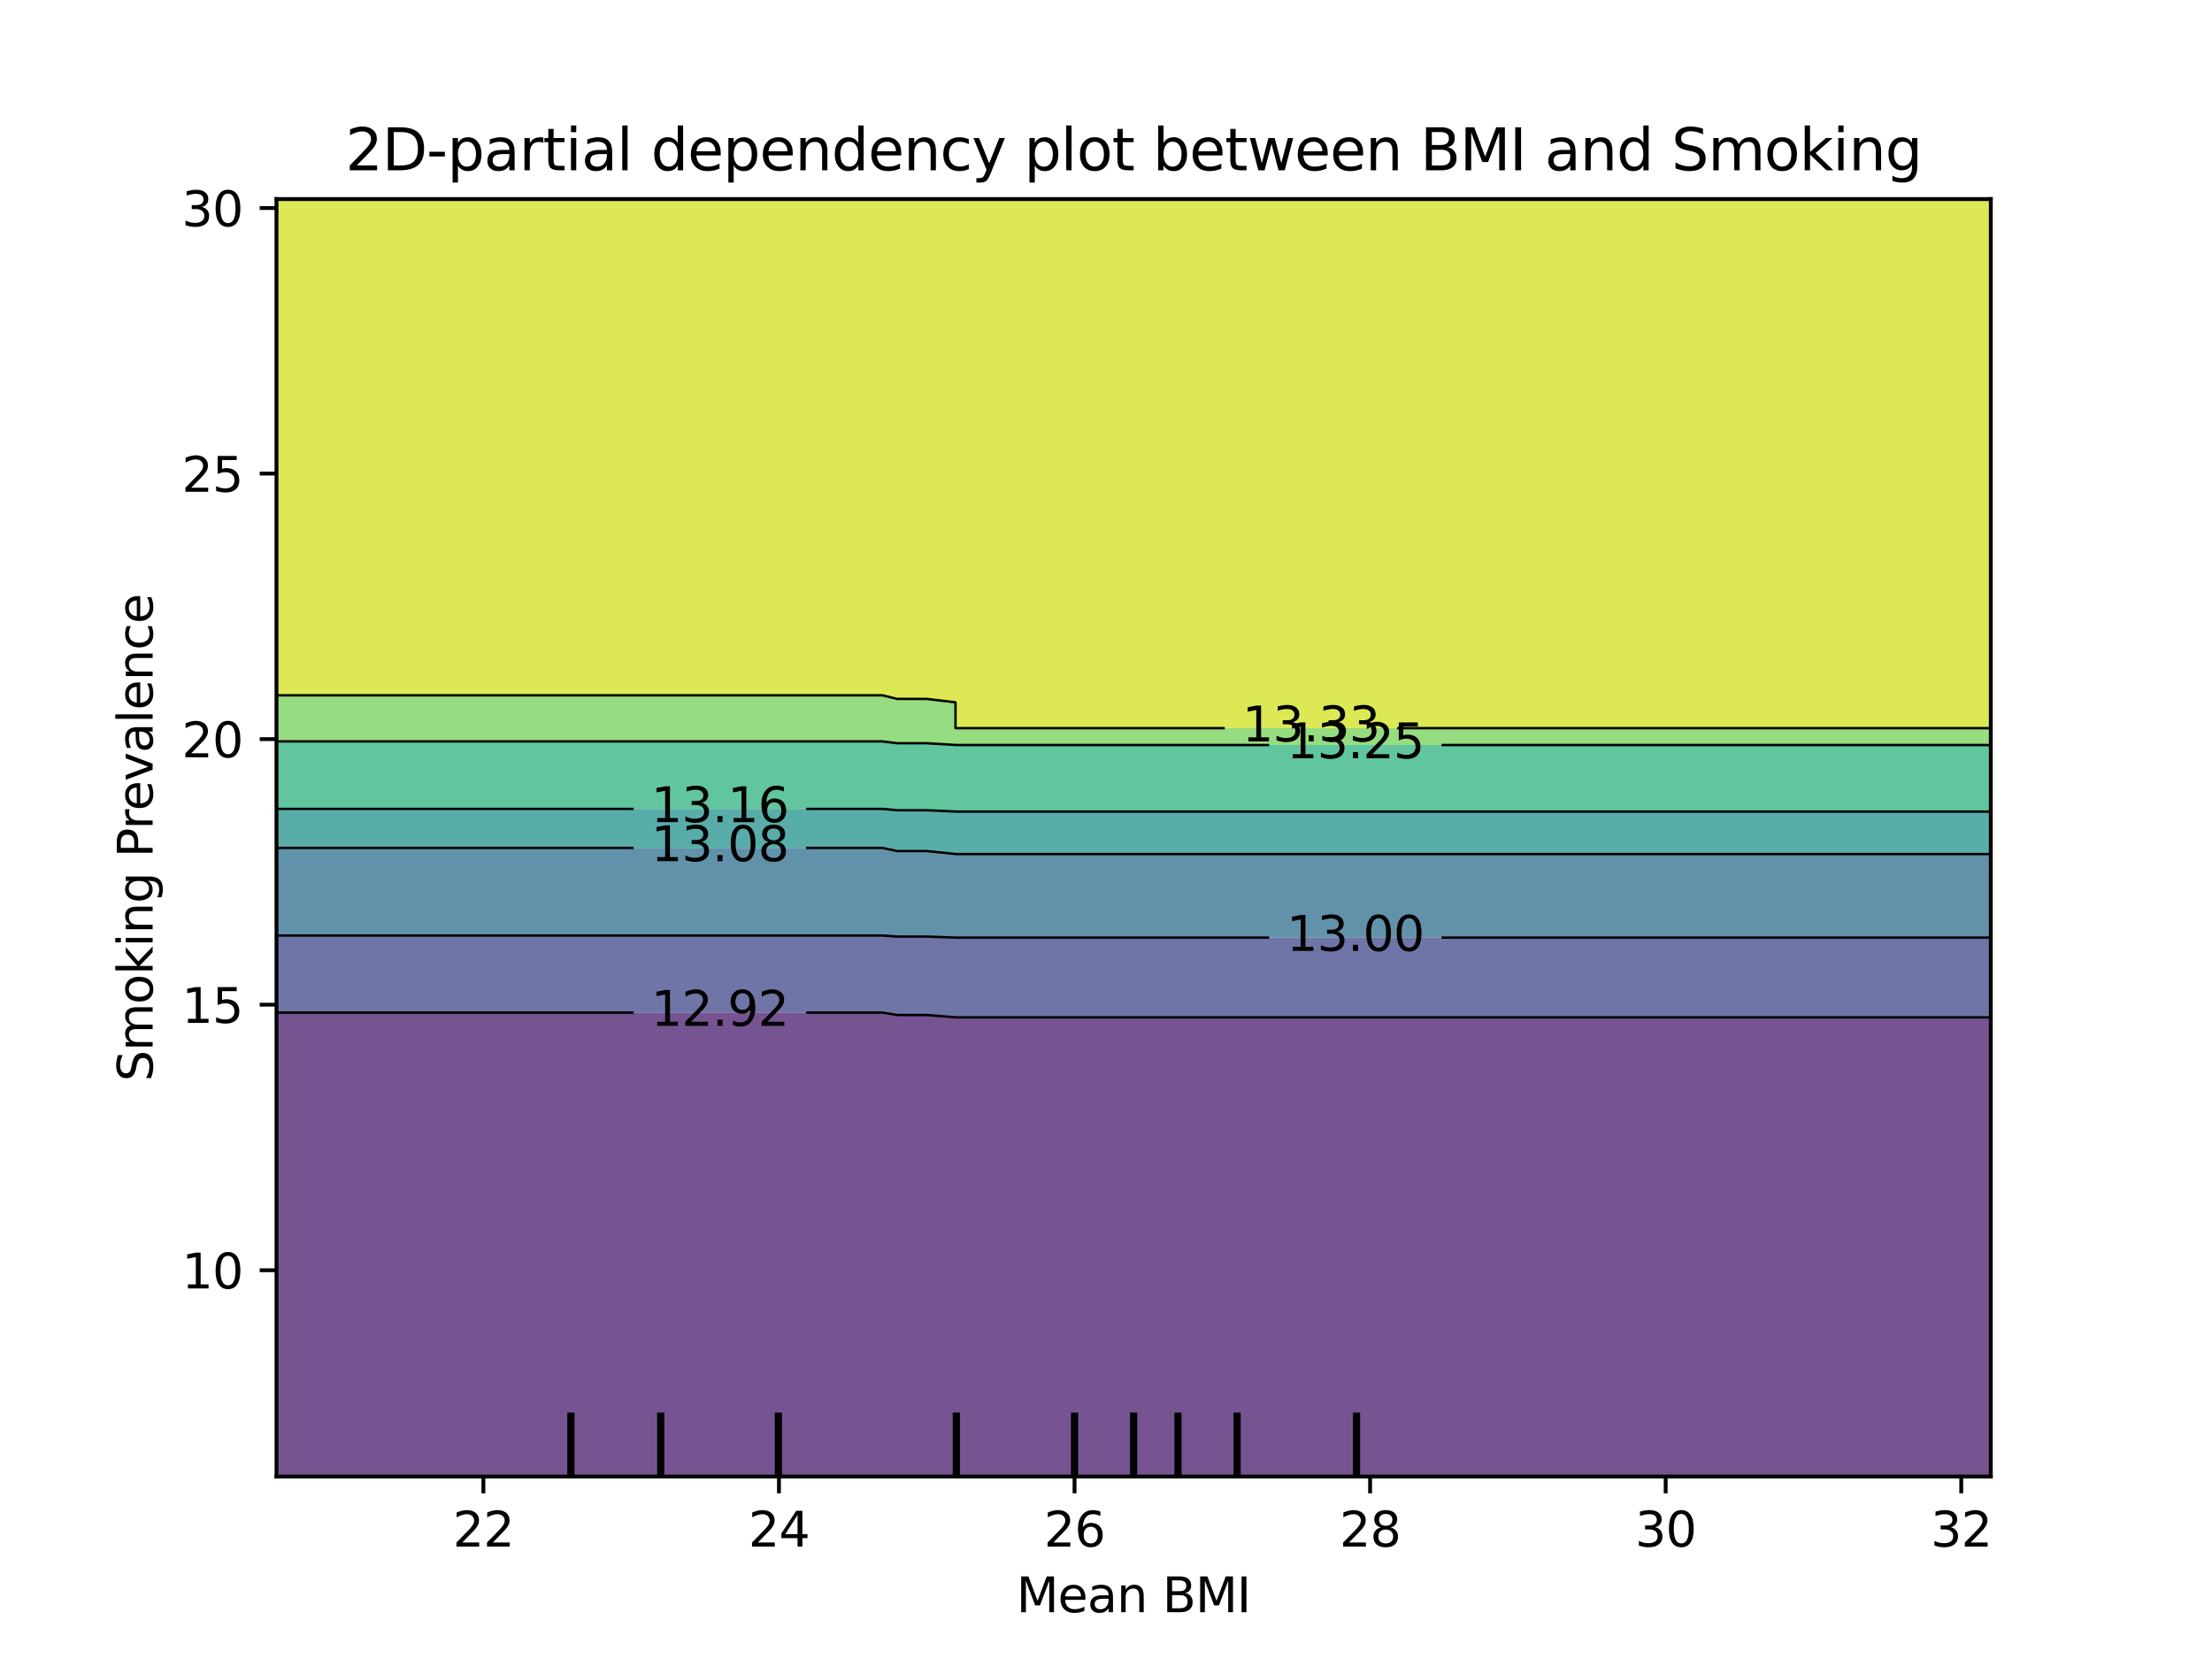 <?xml version="1.0" encoding="utf-8" standalone="no"?>
<!DOCTYPE svg PUBLIC "-//W3C//DTD SVG 1.1//EN"
  "http://www.w3.org/Graphics/SVG/1.1/DTD/svg11.dtd">
<svg xmlns:xlink="http://www.w3.org/1999/xlink" width="460.8pt" height="345.6pt" viewBox="0 0 460.8 345.6" xmlns="http://www.w3.org/2000/svg" version="1.1">
 <defs>
  <style type="text/css">*{stroke-linejoin: round; stroke-linecap: butt}</style>
 </defs>
 <g id="figure_1">
  <g id="patch_1">
   <path d="M 0 345.6 
L 460.8 345.6 
L 460.8 0 
L 0 0 
L 0 345.6 
z
" style="fill: none"/>
  </g>
  <g id="axes_1"/>
  <g id="axes_2">
   <g id="patch_2">
    <path d="M 57.6 307.584 
L 414.72 307.584 
L 414.72 41.472 
L 57.6 41.472 
L 57.6 307.584 
z
" style="fill: none"/>
   </g>
   <g id="PathCollection_1">
    <path d="M 79.15 307.584 
L 91.465 307.584 
L 94.543 307.584 
L 97.622 307.584 
L 100.701 307.584 
L 103.779 307.584 
L 106.858 307.584 
L 116.094 307.584 
L 119.172 307.584 
L 122.251 307.584 
L 125.33 307.584 
L 128.408 307.584 
L 131.487 307.584 
L 134.566 307.584 
L 137.644 307.584 
L 140.723 307.584 
L 143.801 307.584 
L 146.88 307.584 
L 149.959 307.584 
L 156.116 307.584 
L 159.194 307.584 
L 162.273 307.584 
L 165.352 307.584 
L 168.43 307.584 
L 171.509 307.584 
L 174.588 307.584 
L 177.666 307.584 
L 183.823 307.584 
L 186.902 307.584 
L 189.981 307.584 
L 193.059 307.584 
L 199.217 307.584 
L 202.295 307.584 
L 208.452 307.584 
L 211.531 307.584 
L 214.61 307.584 
L 217.688 307.584 
L 220.767 307.584 
L 223.846 307.584 
L 226.924 307.584 
L 230.003 307.584 
L 233.081 307.584 
L 236.16 307.584 
L 239.239 307.584 
L 242.317 307.584 
L 245.396 307.584 
L 248.474 307.584 
L 251.553 307.584 
L 254.632 307.584 
L 257.71 307.584 
L 260.789 307.584 
L 263.868 307.584 
L 266.946 307.584 
L 270.025 307.584 
L 273.103 307.584 
L 276.182 307.584 
L 279.261 307.584 
L 282.339 307.584 
L 285.418 307.584 
L 288.497 307.584 
L 294.654 307.584 
L 297.732 307.584 
L 310.047 307.584 
L 313.126 307.584 
L 316.204 307.584 
L 319.283 307.584 
L 322.361 307.584 
L 334.676 307.584 
L 346.99 307.584 
L 414.72 307.584 
L 414.72 304.896 
L 414.72 302.208 
L 414.72 299.52 
L 414.72 296.832 
L 414.72 294.144 
L 414.72 291.456 
L 414.72 288.768 
L 414.72 286.08 
L 414.72 283.392 
L 414.72 280.704 
L 414.72 278.016 
L 414.72 275.328 
L 414.72 272.64 
L 414.72 269.952 
L 414.72 267.264 
L 414.72 264.576 
L 414.72 261.888 
L 414.72 259.2 
L 414.72 256.512 
L 414.72 253.824 
L 414.72 251.136 
L 414.72 248.448 
L 414.72 245.76 
L 414.72 243.072 
L 414.72 240.384 
L 414.72 237.696 
L 414.72 235.008 
L 414.72 232.32 
L 414.72 229.632 
L 414.72 226.944 
L 414.72 224.256 
L 414.72 221.568 
L 414.72 218.88 
L 414.72 216.192 
L 414.72 213.504 
L 414.72 211.934 
L 346.99 211.934 
L 334.676 211.934 
L 322.361 211.934 
L 319.283 211.934 
L 316.204 211.934 
L 313.126 211.934 
L 310.047 211.934 
L 297.732 211.934 
L 294.654 211.934 
L 288.497 211.934 
L 285.418 211.934 
L 282.339 211.934 
L 279.261 211.934 
L 276.182 211.934 
L 273.103 211.934 
L 270.025 211.934 
L 266.946 211.934 
L 263.868 211.934 
L 260.789 211.934 
L 257.71 211.934 
L 254.632 211.934 
L 251.553 211.934 
L 248.474 211.934 
L 245.396 211.934 
L 242.317 211.934 
L 239.239 211.934 
L 236.16 211.934 
L 233.081 211.934 
L 230.003 211.934 
L 226.924 211.934 
L 223.846 211.934 
L 220.767 211.934 
L 217.688 211.934 
L 214.61 211.934 
L 211.531 211.934 
L 208.452 211.934 
L 202.295 211.934 
L 199.217 211.934 
L 193.059 211.445 
L 189.981 211.445 
L 186.902 211.445 
L 183.823 210.939 
L 177.666 210.939 
L 174.588 210.939 
L 171.509 210.939 
L 168.43 210.939 
L 165.352 210.939 
L 162.273 210.939 
L 159.194 210.939 
L 156.116 210.939 
L 149.959 210.939 
L 146.88 210.939 
L 143.801 210.939 
L 140.723 210.939 
L 137.644 210.939 
L 134.566 210.939 
L 131.487 210.939 
L 128.408 210.939 
L 125.33 210.939 
L 122.251 210.939 
L 119.172 210.939 
L 116.094 210.939 
L 106.858 210.939 
L 103.779 210.939 
L 100.701 210.939 
L 97.622 210.939 
L 94.543 210.939 
L 91.465 210.939 
L 79.15 210.939 
L 57.6 210.939 
L 57.6 213.504 
L 57.6 216.192 
L 57.6 218.88 
L 57.6 221.568 
L 57.6 224.256 
L 57.6 226.944 
L 57.6 229.632 
L 57.6 232.32 
L 57.6 235.008 
L 57.6 237.696 
L 57.6 240.384 
L 57.6 243.072 
L 57.6 245.76 
L 57.6 248.448 
L 57.6 251.136 
L 57.6 253.824 
L 57.6 256.512 
L 57.6 259.2 
L 57.6 261.888 
L 57.6 264.576 
L 57.6 267.264 
L 57.6 269.952 
L 57.6 272.64 
L 57.6 275.328 
L 57.6 278.016 
L 57.6 280.704 
L 57.6 283.392 
L 57.6 286.08 
L 57.6 288.768 
L 57.6 291.456 
L 57.6 294.144 
L 57.6 296.832 
L 57.6 299.52 
L 57.6 302.208 
L 57.6 304.896 
L 57.6 307.584 
z
" clip-path="url(#p74df1a6988)" style="fill: #481b6d; fill-opacity: 0.75"/>
   </g>
   <g id="PathCollection_2">
    <path d="M 79.15 210.939 
L 91.465 210.939 
L 94.543 210.939 
L 97.622 210.939 
L 100.701 210.939 
L 103.779 210.939 
L 106.858 210.939 
L 116.094 210.939 
L 119.172 210.939 
L 122.251 210.939 
L 125.33 210.939 
L 128.408 210.939 
L 131.487 210.939 
L 134.566 210.939 
L 137.644 210.939 
L 140.723 210.939 
L 143.801 210.939 
L 146.88 210.939 
L 149.959 210.939 
L 156.116 210.939 
L 159.194 210.939 
L 162.273 210.939 
L 165.352 210.939 
L 168.43 210.939 
L 171.509 210.939 
L 174.588 210.939 
L 177.666 210.939 
L 183.823 210.939 
L 186.902 211.445 
L 189.981 211.445 
L 193.059 211.445 
L 199.217 211.934 
L 202.295 211.934 
L 208.452 211.934 
L 211.531 211.934 
L 214.61 211.934 
L 217.688 211.934 
L 220.767 211.934 
L 223.846 211.934 
L 226.924 211.934 
L 230.003 211.934 
L 233.081 211.934 
L 236.16 211.934 
L 239.239 211.934 
L 242.317 211.934 
L 245.396 211.934 
L 248.474 211.934 
L 251.553 211.934 
L 254.632 211.934 
L 257.71 211.934 
L 260.789 211.934 
L 263.868 211.934 
L 266.946 211.934 
L 270.025 211.934 
L 273.103 211.934 
L 276.182 211.934 
L 279.261 211.934 
L 282.339 211.934 
L 285.418 211.934 
L 288.497 211.934 
L 294.654 211.934 
L 297.732 211.934 
L 310.047 211.934 
L 313.126 211.934 
L 316.204 211.934 
L 319.283 211.934 
L 322.361 211.934 
L 334.676 211.934 
L 346.99 211.934 
L 414.72 211.934 
L 414.72 210.816 
L 414.72 208.128 
L 414.72 205.44 
L 414.72 202.752 
L 414.72 200.064 
L 414.72 197.376 
L 414.72 195.321 
L 346.99 195.321 
L 334.676 195.321 
L 322.361 195.321 
L 319.283 195.321 
L 316.204 195.321 
L 313.126 195.321 
L 310.047 195.321 
L 297.732 195.321 
L 294.654 195.321 
L 288.497 195.321 
L 285.418 195.321 
L 282.339 195.321 
L 279.261 195.321 
L 276.182 195.321 
L 273.103 195.321 
L 270.025 195.321 
L 266.946 195.321 
L 263.868 195.321 
L 260.789 195.321 
L 257.71 195.321 
L 254.632 195.321 
L 251.553 195.321 
L 248.474 195.321 
L 245.396 195.321 
L 242.317 195.321 
L 239.239 195.321 
L 236.16 195.321 
L 233.081 195.321 
L 230.003 195.321 
L 226.924 195.321 
L 223.846 195.321 
L 220.767 195.321 
L 217.688 195.321 
L 214.61 195.321 
L 211.531 195.321 
L 208.452 195.321 
L 202.295 195.321 
L 199.217 195.321 
L 193.059 195.108 
L 189.981 195.108 
L 186.902 195.108 
L 183.823 194.887 
L 177.666 194.887 
L 174.588 194.887 
L 171.509 194.887 
L 168.43 194.887 
L 165.352 194.887 
L 162.273 194.887 
L 159.194 194.887 
L 156.116 194.887 
L 149.959 194.887 
L 146.88 194.887 
L 143.801 194.887 
L 140.723 194.887 
L 137.644 194.887 
L 134.566 194.887 
L 131.487 194.887 
L 128.408 194.887 
L 125.33 194.887 
L 122.251 194.887 
L 119.172 194.887 
L 116.094 194.887 
L 106.858 194.887 
L 103.779 194.887 
L 100.701 194.887 
L 97.622 194.887 
L 94.543 194.887 
L 91.465 194.887 
L 79.15 194.887 
L 57.6 194.887 
L 57.6 197.376 
L 57.6 200.064 
L 57.6 202.752 
L 57.6 205.44 
L 57.6 208.128 
L 57.6 210.816 
L 57.6 210.939 
z
" clip-path="url(#p74df1a6988)" style="fill: #3f4788; fill-opacity: 0.75"/>
   </g>
   <g id="PathCollection_3">
    <path d="M 79.15 194.887 
L 91.465 194.887 
L 94.543 194.887 
L 97.622 194.887 
L 100.701 194.887 
L 103.779 194.887 
L 106.858 194.887 
L 116.094 194.887 
L 119.172 194.887 
L 122.251 194.887 
L 125.33 194.887 
L 128.408 194.887 
L 131.487 194.887 
L 134.566 194.887 
L 137.644 194.887 
L 140.723 194.887 
L 143.801 194.887 
L 146.88 194.887 
L 149.959 194.887 
L 156.116 194.887 
L 159.194 194.887 
L 162.273 194.887 
L 165.352 194.887 
L 168.43 194.887 
L 171.509 194.887 
L 174.588 194.887 
L 177.666 194.887 
L 183.823 194.887 
L 186.902 195.108 
L 189.981 195.108 
L 193.059 195.108 
L 199.217 195.321 
L 202.295 195.321 
L 208.452 195.321 
L 211.531 195.321 
L 214.61 195.321 
L 217.688 195.321 
L 220.767 195.321 
L 223.846 195.321 
L 226.924 195.321 
L 230.003 195.321 
L 233.081 195.321 
L 236.16 195.321 
L 239.239 195.321 
L 242.317 195.321 
L 245.396 195.321 
L 248.474 195.321 
L 251.553 195.321 
L 254.632 195.321 
L 257.71 195.321 
L 260.789 195.321 
L 263.868 195.321 
L 266.946 195.321 
L 270.025 195.321 
L 273.103 195.321 
L 276.182 195.321 
L 279.261 195.321 
L 282.339 195.321 
L 285.418 195.321 
L 288.497 195.321 
L 294.654 195.321 
L 297.732 195.321 
L 310.047 195.321 
L 313.126 195.321 
L 316.204 195.321 
L 319.283 195.321 
L 322.361 195.321 
L 334.676 195.321 
L 346.99 195.321 
L 414.72 195.321 
L 414.72 194.688 
L 414.72 192 
L 414.72 189.312 
L 414.72 186.624 
L 414.72 183.936 
L 414.72 181.248 
L 414.72 178.56 
L 414.72 177.92 
L 346.99 177.92 
L 334.676 177.92 
L 322.361 177.92 
L 319.283 177.92 
L 316.204 177.92 
L 313.126 177.92 
L 310.047 177.92 
L 297.732 177.92 
L 294.654 177.92 
L 288.497 177.92 
L 285.418 177.92 
L 282.339 177.92 
L 279.261 177.92 
L 276.182 177.92 
L 273.103 177.92 
L 270.025 177.92 
L 266.946 177.92 
L 263.868 177.92 
L 260.789 177.92 
L 257.71 177.92 
L 254.632 177.92 
L 251.553 177.92 
L 248.474 177.92 
L 245.396 177.92 
L 242.317 177.92 
L 239.239 177.92 
L 236.16 177.92 
L 233.081 177.92 
L 230.003 177.92 
L 226.924 177.92 
L 223.846 177.92 
L 220.767 177.92 
L 217.688 177.92 
L 214.61 177.92 
L 211.531 177.92 
L 208.452 177.92 
L 202.295 177.92 
L 199.217 177.92 
L 193.059 177.289 
L 189.981 177.289 
L 186.902 177.289 
L 183.823 176.637 
L 177.666 176.637 
L 174.588 176.637 
L 171.509 176.637 
L 168.43 176.637 
L 165.352 176.637 
L 162.273 176.637 
L 159.194 176.637 
L 156.116 176.637 
L 149.959 176.637 
L 146.88 176.637 
L 143.801 176.637 
L 140.723 176.637 
L 137.644 176.637 
L 134.566 176.637 
L 131.487 176.637 
L 128.408 176.637 
L 125.33 176.637 
L 122.251 176.637 
L 119.172 176.637 
L 116.094 176.637 
L 106.858 176.637 
L 103.779 176.637 
L 100.701 176.637 
L 97.622 176.637 
L 94.543 176.637 
L 91.465 176.637 
L 79.15 176.637 
L 57.6 176.637 
L 57.6 178.56 
L 57.6 181.248 
L 57.6 183.936 
L 57.6 186.624 
L 57.6 189.312 
L 57.6 192 
L 57.6 194.688 
L 57.6 194.887 
z
" clip-path="url(#p74df1a6988)" style="fill: #2e6e8e; fill-opacity: 0.75"/>
   </g>
   <g id="PathCollection_4">
    <path d="M 79.15 176.637 
L 91.465 176.637 
L 94.543 176.637 
L 97.622 176.637 
L 100.701 176.637 
L 103.779 176.637 
L 106.858 176.637 
L 116.094 176.637 
L 119.172 176.637 
L 122.251 176.637 
L 125.33 176.637 
L 128.408 176.637 
L 131.487 176.637 
L 134.566 176.637 
L 137.644 176.637 
L 140.723 176.637 
L 143.801 176.637 
L 146.88 176.637 
L 149.959 176.637 
L 156.116 176.637 
L 159.194 176.637 
L 162.273 176.637 
L 165.352 176.637 
L 168.43 176.637 
L 171.509 176.637 
L 174.588 176.637 
L 177.666 176.637 
L 183.823 176.637 
L 186.902 177.289 
L 189.981 177.289 
L 193.059 177.289 
L 199.217 177.92 
L 202.295 177.92 
L 208.452 177.92 
L 211.531 177.92 
L 214.61 177.92 
L 217.688 177.92 
L 220.767 177.92 
L 223.846 177.92 
L 226.924 177.92 
L 230.003 177.92 
L 233.081 177.92 
L 236.16 177.92 
L 239.239 177.92 
L 242.317 177.92 
L 245.396 177.92 
L 248.474 177.92 
L 251.553 177.92 
L 254.632 177.92 
L 257.71 177.92 
L 260.789 177.92 
L 263.868 177.92 
L 266.946 177.92 
L 270.025 177.92 
L 273.103 177.92 
L 276.182 177.92 
L 279.261 177.92 
L 282.339 177.92 
L 285.418 177.92 
L 288.497 177.92 
L 294.654 177.92 
L 297.732 177.92 
L 310.047 177.92 
L 313.126 177.92 
L 316.204 177.92 
L 319.283 177.92 
L 322.361 177.92 
L 334.676 177.92 
L 346.99 177.92 
L 414.72 177.92 
L 414.72 175.872 
L 414.72 173.184 
L 414.72 170.496 
L 414.72 169.065 
L 346.99 169.065 
L 334.676 169.065 
L 322.361 169.065 
L 319.283 169.065 
L 316.204 169.065 
L 313.126 169.065 
L 310.047 169.065 
L 297.732 169.065 
L 294.654 169.065 
L 288.497 169.065 
L 285.418 169.065 
L 282.339 169.065 
L 279.261 169.065 
L 276.182 169.065 
L 273.103 169.065 
L 270.025 169.065 
L 266.946 169.065 
L 263.868 169.065 
L 260.789 169.065 
L 257.71 169.065 
L 254.632 169.065 
L 251.553 169.065 
L 248.474 169.065 
L 245.396 169.065 
L 242.317 169.065 
L 239.239 169.065 
L 236.16 169.065 
L 233.081 169.065 
L 230.003 169.065 
L 226.924 169.065 
L 223.846 169.065 
L 220.767 169.065 
L 217.688 169.065 
L 214.61 169.065 
L 211.531 169.065 
L 208.452 169.065 
L 202.295 169.065 
L 199.217 169.065 
L 193.059 168.79 
L 189.981 168.79 
L 186.902 168.79 
L 183.823 168.505 
L 177.666 168.505 
L 174.588 168.505 
L 171.509 168.505 
L 168.43 168.505 
L 165.352 168.505 
L 162.273 168.505 
L 159.194 168.505 
L 156.116 168.505 
L 149.959 168.505 
L 146.88 168.505 
L 143.801 168.505 
L 140.723 168.505 
L 137.644 168.505 
L 134.566 168.505 
L 131.487 168.505 
L 128.408 168.505 
L 125.33 168.505 
L 122.251 168.505 
L 119.172 168.505 
L 116.094 168.505 
L 106.858 168.505 
L 103.779 168.505 
L 100.701 168.505 
L 97.622 168.505 
L 94.543 168.505 
L 91.465 168.505 
L 79.15 168.505 
L 57.6 168.505 
L 57.6 170.496 
L 57.6 173.184 
L 57.6 175.872 
L 57.6 176.637 
z
" clip-path="url(#p74df1a6988)" style="fill: #21918c; fill-opacity: 0.75"/>
   </g>
   <g id="PathCollection_5">
    <path d="M 79.15 168.505 
L 91.465 168.505 
L 94.543 168.505 
L 97.622 168.505 
L 100.701 168.505 
L 103.779 168.505 
L 106.858 168.505 
L 116.094 168.505 
L 119.172 168.505 
L 122.251 168.505 
L 125.33 168.505 
L 128.408 168.505 
L 131.487 168.505 
L 134.566 168.505 
L 137.644 168.505 
L 140.723 168.505 
L 143.801 168.505 
L 146.88 168.505 
L 149.959 168.505 
L 156.116 168.505 
L 159.194 168.505 
L 162.273 168.505 
L 165.352 168.505 
L 168.43 168.505 
L 171.509 168.505 
L 174.588 168.505 
L 177.666 168.505 
L 183.823 168.505 
L 186.902 168.79 
L 189.981 168.79 
L 193.059 168.79 
L 199.217 169.065 
L 202.295 169.065 
L 208.452 169.065 
L 211.531 169.065 
L 214.61 169.065 
L 217.688 169.065 
L 220.767 169.065 
L 223.846 169.065 
L 226.924 169.065 
L 230.003 169.065 
L 233.081 169.065 
L 236.16 169.065 
L 239.239 169.065 
L 242.317 169.065 
L 245.396 169.065 
L 248.474 169.065 
L 251.553 169.065 
L 254.632 169.065 
L 257.71 169.065 
L 260.789 169.065 
L 263.868 169.065 
L 266.946 169.065 
L 270.025 169.065 
L 273.103 169.065 
L 276.182 169.065 
L 279.261 169.065 
L 282.339 169.065 
L 285.418 169.065 
L 288.497 169.065 
L 294.654 169.065 
L 297.732 169.065 
L 310.047 169.065 
L 313.126 169.065 
L 316.204 169.065 
L 319.283 169.065 
L 322.361 169.065 
L 334.676 169.065 
L 346.99 169.065 
L 414.72 169.065 
L 414.72 167.808 
L 414.72 165.12 
L 414.72 162.432 
L 414.72 159.744 
L 414.72 157.056 
L 414.72 155.2 
L 346.99 155.2 
L 334.676 155.2 
L 322.361 155.2 
L 319.283 155.2 
L 316.204 155.2 
L 313.126 155.2 
L 310.047 155.2 
L 297.732 155.2 
L 294.654 155.2 
L 288.497 155.2 
L 285.418 155.2 
L 282.339 155.2 
L 279.261 155.2 
L 276.182 155.2 
L 273.103 155.2 
L 270.025 155.2 
L 266.946 155.2 
L 263.868 155.2 
L 260.789 155.2 
L 257.71 155.2 
L 254.632 155.2 
L 251.553 155.2 
L 248.474 155.2 
L 245.396 155.2 
L 242.317 155.2 
L 239.239 155.2 
L 236.16 155.2 
L 233.081 155.2 
L 230.003 155.2 
L 226.924 155.2 
L 223.846 155.2 
L 220.767 155.2 
L 217.688 155.2 
L 214.61 155.2 
L 211.531 155.2 
L 208.452 155.2 
L 202.295 155.2 
L 199.217 155.2 
L 193.059 154.829 
L 189.981 154.829 
L 186.902 154.829 
L 183.823 154.446 
L 177.666 154.446 
L 174.588 154.446 
L 171.509 154.446 
L 168.43 154.446 
L 165.352 154.446 
L 162.273 154.446 
L 159.194 154.446 
L 156.116 154.446 
L 149.959 154.446 
L 146.88 154.446 
L 143.801 154.446 
L 140.723 154.446 
L 137.644 154.446 
L 134.566 154.446 
L 131.487 154.446 
L 128.408 154.446 
L 125.33 154.446 
L 122.251 154.446 
L 119.172 154.446 
L 116.094 154.446 
L 106.858 154.446 
L 103.779 154.446 
L 100.701 154.446 
L 97.622 154.446 
L 94.543 154.446 
L 91.465 154.446 
L 79.15 154.446 
L 57.6 154.446 
L 57.6 157.056 
L 57.6 159.744 
L 57.6 162.432 
L 57.6 165.12 
L 57.6 167.808 
L 57.6 168.505 
z
" clip-path="url(#p74df1a6988)" style="fill: #2db27d; fill-opacity: 0.75"/>
   </g>
   <g id="PathCollection_6">
    <path d="M 79.15 154.446 
L 91.465 154.446 
L 94.543 154.446 
L 97.622 154.446 
L 100.701 154.446 
L 103.779 154.446 
L 106.858 154.446 
L 116.094 154.446 
L 119.172 154.446 
L 122.251 154.446 
L 125.33 154.446 
L 128.408 154.446 
L 131.487 154.446 
L 134.566 154.446 
L 137.644 154.446 
L 140.723 154.446 
L 143.801 154.446 
L 146.88 154.446 
L 149.959 154.446 
L 156.116 154.446 
L 159.194 154.446 
L 162.273 154.446 
L 165.352 154.446 
L 168.43 154.446 
L 171.509 154.446 
L 174.588 154.446 
L 177.666 154.446 
L 183.823 154.446 
L 186.902 154.829 
L 189.981 154.829 
L 193.059 154.829 
L 199.217 155.2 
L 202.295 155.2 
L 208.452 155.2 
L 211.531 155.2 
L 214.61 155.2 
L 217.688 155.2 
L 220.767 155.2 
L 223.846 155.2 
L 226.924 155.2 
L 230.003 155.2 
L 233.081 155.2 
L 236.16 155.2 
L 239.239 155.2 
L 242.317 155.2 
L 245.396 155.2 
L 248.474 155.2 
L 251.553 155.2 
L 254.632 155.2 
L 257.71 155.2 
L 260.789 155.2 
L 263.868 155.2 
L 266.946 155.2 
L 270.025 155.2 
L 273.103 155.2 
L 276.182 155.2 
L 279.261 155.2 
L 282.339 155.2 
L 285.418 155.2 
L 288.497 155.2 
L 294.654 155.2 
L 297.732 155.2 
L 310.047 155.2 
L 313.126 155.2 
L 316.204 155.2 
L 319.283 155.2 
L 322.361 155.2 
L 334.676 155.2 
L 346.99 155.2 
L 414.72 155.2 
L 414.72 154.368 
L 414.72 151.688 
L 346.99 151.688 
L 334.676 151.688 
L 322.361 151.688 
L 319.283 151.688 
L 316.204 151.688 
L 313.126 151.688 
L 310.047 151.688 
L 297.732 151.688 
L 294.654 151.688 
L 288.497 151.688 
L 285.418 151.688 
L 282.339 151.688 
L 279.261 151.688 
L 276.182 151.688 
L 273.103 151.688 
L 270.025 151.688 
L 266.946 151.688 
L 263.868 151.688 
L 260.789 151.688 
L 257.71 151.688 
L 254.632 151.688 
L 251.553 151.688 
L 248.474 151.688 
L 245.396 151.688 
L 242.317 151.688 
L 239.239 151.688 
L 236.16 151.688 
L 233.081 151.688 
L 230.003 151.688 
L 226.924 151.688 
L 223.846 151.688 
L 220.767 151.688 
L 217.688 151.688 
L 214.61 151.688 
L 211.531 151.688 
L 208.452 151.688 
L 202.295 151.688 
L 199.217 151.688 
L 199.049 151.68 
L 199.049 148.992 
L 199.049 146.304 
L 193.059 145.596 
L 189.981 145.596 
L 186.902 145.596 
L 183.823 144.843 
L 177.666 144.843 
L 174.588 144.843 
L 171.509 144.843 
L 168.43 144.843 
L 165.352 144.843 
L 162.273 144.843 
L 159.194 144.843 
L 156.116 144.843 
L 149.959 144.843 
L 146.88 144.843 
L 143.801 144.843 
L 140.723 144.843 
L 137.644 144.843 
L 134.566 144.843 
L 131.487 144.843 
L 128.408 144.843 
L 125.33 144.843 
L 122.251 144.843 
L 119.172 144.843 
L 116.094 144.843 
L 106.858 144.843 
L 103.779 144.843 
L 100.701 144.843 
L 97.622 144.843 
L 94.543 144.843 
L 91.465 144.843 
L 79.15 144.843 
L 57.6 144.843 
L 57.6 146.304 
L 57.6 148.992 
L 57.6 151.68 
L 57.6 154.368 
L 57.6 154.446 
z
" clip-path="url(#p74df1a6988)" style="fill: #73d056; fill-opacity: 0.75"/>
   </g>
   <g id="PathCollection_7">
    <path d="M 199.217 151.688 
L 202.295 151.688 
L 208.452 151.688 
L 211.531 151.688 
L 214.61 151.688 
L 217.688 151.688 
L 220.767 151.688 
L 223.846 151.688 
L 226.924 151.688 
L 230.003 151.688 
L 233.081 151.688 
L 236.16 151.688 
L 239.239 151.688 
L 242.317 151.688 
L 245.396 151.688 
L 248.474 151.688 
L 251.553 151.688 
L 254.632 151.688 
L 257.71 151.688 
L 260.789 151.688 
L 263.868 151.688 
L 266.946 151.688 
L 270.025 151.688 
L 273.103 151.688 
L 276.182 151.688 
L 279.261 151.688 
L 282.339 151.688 
L 285.418 151.688 
L 288.497 151.688 
L 294.654 151.688 
L 297.732 151.688 
L 310.047 151.688 
L 313.126 151.688 
L 316.204 151.688 
L 319.283 151.688 
L 322.361 151.688 
L 334.676 151.688 
L 346.99 151.688 
L 414.72 151.688 
L 414.72 151.68 
L 414.72 148.992 
L 414.72 146.304 
L 414.72 143.616 
L 414.72 140.928 
L 414.72 138.24 
L 414.72 135.552 
L 414.72 132.864 
L 414.72 130.176 
L 414.72 127.488 
L 414.72 124.8 
L 414.72 122.112 
L 414.72 119.424 
L 414.72 116.736 
L 414.72 114.048 
L 414.72 111.36 
L 414.72 108.672 
L 414.72 105.984 
L 414.72 103.296 
L 414.72 100.608 
L 414.72 97.92 
L 414.72 95.232 
L 414.72 92.544 
L 414.72 89.856 
L 414.72 87.168 
L 414.72 84.48 
L 414.72 81.792 
L 414.72 79.104 
L 414.72 76.416 
L 414.72 73.728 
L 414.72 71.04 
L 414.72 68.352 
L 414.72 65.664 
L 414.72 62.976 
L 414.72 60.288 
L 414.72 57.6 
L 414.72 54.912 
L 414.72 52.224 
L 414.72 49.536 
L 414.72 46.848 
L 414.72 44.16 
L 414.72 41.472 
L 346.99 41.472 
L 334.676 41.472 
L 322.361 41.472 
L 319.283 41.472 
L 316.204 41.472 
L 313.126 41.472 
L 310.047 41.472 
L 297.732 41.472 
L 294.654 41.472 
L 288.497 41.472 
L 285.418 41.472 
L 282.339 41.472 
L 279.261 41.472 
L 276.182 41.472 
L 273.103 41.472 
L 270.025 41.472 
L 266.946 41.472 
L 263.868 41.472 
L 260.789 41.472 
L 257.71 41.472 
L 254.632 41.472 
L 251.553 41.472 
L 248.474 41.472 
L 245.396 41.472 
L 242.317 41.472 
L 239.239 41.472 
L 236.16 41.472 
L 233.081 41.472 
L 230.003 41.472 
L 226.924 41.472 
L 223.846 41.472 
L 220.767 41.472 
L 217.688 41.472 
L 214.61 41.472 
L 211.531 41.472 
L 208.452 41.472 
L 202.295 41.472 
L 199.217 41.472 
L 193.059 41.472 
L 189.981 41.472 
L 186.902 41.472 
L 183.823 41.472 
L 177.666 41.472 
L 174.588 41.472 
L 171.509 41.472 
L 168.43 41.472 
L 165.352 41.472 
L 162.273 41.472 
L 159.194 41.472 
L 156.116 41.472 
L 149.959 41.472 
L 146.88 41.472 
L 143.801 41.472 
L 140.723 41.472 
L 137.644 41.472 
L 134.566 41.472 
L 131.487 41.472 
L 128.408 41.472 
L 125.33 41.472 
L 122.251 41.472 
L 119.172 41.472 
L 116.094 41.472 
L 106.858 41.472 
L 103.779 41.472 
L 100.701 41.472 
L 97.622 41.472 
L 94.543 41.472 
L 91.465 41.472 
L 79.15 41.472 
L 57.6 41.472 
L 57.6 44.16 
L 57.6 46.848 
L 57.6 49.536 
L 57.6 52.224 
L 57.6 54.912 
L 57.6 57.6 
L 57.6 60.288 
L 57.6 62.976 
L 57.6 65.664 
L 57.6 68.352 
L 57.6 71.04 
L 57.6 73.728 
L 57.6 76.416 
L 57.6 79.104 
L 57.6 81.792 
L 57.6 84.48 
L 57.6 87.168 
L 57.6 89.856 
L 57.6 92.544 
L 57.6 95.232 
L 57.6 97.92 
L 57.6 100.608 
L 57.6 103.296 
L 57.6 105.984 
L 57.6 108.672 
L 57.6 111.36 
L 57.6 114.048 
L 57.6 116.736 
L 57.6 119.424 
L 57.6 122.112 
L 57.6 124.8 
L 57.6 127.488 
L 57.6 130.176 
L 57.6 132.864 
L 57.6 135.552 
L 57.6 138.24 
L 57.6 140.928 
L 57.6 143.616 
L 57.6 144.843 
L 79.15 144.843 
L 91.465 144.843 
L 94.543 144.843 
L 97.622 144.843 
L 100.701 144.843 
L 103.779 144.843 
L 106.858 144.843 
L 116.094 144.843 
L 119.172 144.843 
L 122.251 144.843 
L 125.33 144.843 
L 128.408 144.843 
L 131.487 144.843 
L 134.566 144.843 
L 137.644 144.843 
L 140.723 144.843 
L 143.801 144.843 
L 146.88 144.843 
L 149.959 144.843 
L 156.116 144.843 
L 159.194 144.843 
L 162.273 144.843 
L 165.352 144.843 
L 168.43 144.843 
L 171.509 144.843 
L 174.588 144.843 
L 177.666 144.843 
L 183.823 144.843 
L 186.902 145.596 
L 189.981 145.596 
L 193.059 145.596 
L 199.049 146.304 
L 199.049 148.992 
L 199.049 151.68 
z
" clip-path="url(#p74df1a6988)" style="fill: #d0e11c; fill-opacity: 0.75"/>
   </g>
   <g id="matplotlib.axis_1">
    <g id="xtick_1">
     <g id="line2d_1">
      <defs>
       <path id="m75a0566df4" d="M 0 0 
L 0 3.5 
" style="stroke: #000000; stroke-width: 0.8"/>
      </defs>
      <g>
       <use xlink:href="#m75a0566df4" x="100.701" y="307.584" style="stroke: #000000; stroke-width: 0.8"/>
      </g>
     </g>
     <g id="text_1">
      <!-- 22 -->
      <g transform="translate(94.338 322.182) scale(0.1 -0.1)">
       <defs>
        <path id="DejaVuSans-32" d="M 1228 531 
L 3431 531 
L 3431 0 
L 469 0 
L 469 531 
Q 828 903 1448 1529 
Q 2069 2156 2228 2338 
Q 2531 2678 2651 2914 
Q 2772 3150 2772 3378 
Q 2772 3750 2511 3984 
Q 2250 4219 1831 4219 
Q 1534 4219 1204 4116 
Q 875 4013 500 3803 
L 500 4441 
Q 881 4594 1212 4672 
Q 1544 4750 1819 4750 
Q 2544 4750 2975 4387 
Q 3406 4025 3406 3419 
Q 3406 3131 3298 2873 
Q 3191 2616 2906 2266 
Q 2828 2175 2409 1742 
Q 1991 1309 1228 531 
z
" transform="scale(0.016)"/>
       </defs>
       <use xlink:href="#DejaVuSans-32"/>
       <use xlink:href="#DejaVuSans-32" x="63.623"/>
      </g>
     </g>
    </g>
    <g id="xtick_2">
     <g id="line2d_2">
      <g>
       <use xlink:href="#m75a0566df4" x="162.273" y="307.584" style="stroke: #000000; stroke-width: 0.8"/>
      </g>
     </g>
     <g id="text_2">
      <!-- 24 -->
      <g transform="translate(155.911 322.182) scale(0.1 -0.1)">
       <defs>
        <path id="DejaVuSans-34" d="M 2419 4116 
L 825 1625 
L 2419 1625 
L 2419 4116 
z
M 2253 4666 
L 3047 4666 
L 3047 1625 
L 3713 1625 
L 3713 1100 
L 3047 1100 
L 3047 0 
L 2419 0 
L 2419 1100 
L 313 1100 
L 313 1709 
L 2253 4666 
z
" transform="scale(0.016)"/>
       </defs>
       <use xlink:href="#DejaVuSans-32"/>
       <use xlink:href="#DejaVuSans-34" x="63.623"/>
      </g>
     </g>
    </g>
    <g id="xtick_3">
     <g id="line2d_3">
      <g>
       <use xlink:href="#m75a0566df4" x="223.846" y="307.584" style="stroke: #000000; stroke-width: 0.8"/>
      </g>
     </g>
     <g id="text_3">
      <!-- 26 -->
      <g transform="translate(217.483 322.182) scale(0.1 -0.1)">
       <defs>
        <path id="DejaVuSans-36" d="M 2113 2584 
Q 1688 2584 1439 2293 
Q 1191 2003 1191 1497 
Q 1191 994 1439 701 
Q 1688 409 2113 409 
Q 2538 409 2786 701 
Q 3034 994 3034 1497 
Q 3034 2003 2786 2293 
Q 2538 2584 2113 2584 
z
M 3366 4563 
L 3366 3988 
Q 3128 4100 2886 4159 
Q 2644 4219 2406 4219 
Q 1781 4219 1451 3797 
Q 1122 3375 1075 2522 
Q 1259 2794 1537 2939 
Q 1816 3084 2150 3084 
Q 2853 3084 3261 2657 
Q 3669 2231 3669 1497 
Q 3669 778 3244 343 
Q 2819 -91 2113 -91 
Q 1303 -91 875 529 
Q 447 1150 447 2328 
Q 447 3434 972 4092 
Q 1497 4750 2381 4750 
Q 2619 4750 2861 4703 
Q 3103 4656 3366 4563 
z
" transform="scale(0.016)"/>
       </defs>
       <use xlink:href="#DejaVuSans-32"/>
       <use xlink:href="#DejaVuSans-36" x="63.623"/>
      </g>
     </g>
    </g>
    <g id="xtick_4">
     <g id="line2d_4">
      <g>
       <use xlink:href="#m75a0566df4" x="285.418" y="307.584" style="stroke: #000000; stroke-width: 0.8"/>
      </g>
     </g>
     <g id="text_4">
      <!-- 28 -->
      <g transform="translate(279.055 322.182) scale(0.1 -0.1)">
       <defs>
        <path id="DejaVuSans-38" d="M 2034 2216 
Q 1584 2216 1326 1975 
Q 1069 1734 1069 1313 
Q 1069 891 1326 650 
Q 1584 409 2034 409 
Q 2484 409 2743 651 
Q 3003 894 3003 1313 
Q 3003 1734 2745 1975 
Q 2488 2216 2034 2216 
z
M 1403 2484 
Q 997 2584 770 2862 
Q 544 3141 544 3541 
Q 544 4100 942 4425 
Q 1341 4750 2034 4750 
Q 2731 4750 3128 4425 
Q 3525 4100 3525 3541 
Q 3525 3141 3298 2862 
Q 3072 2584 2669 2484 
Q 3125 2378 3379 2068 
Q 3634 1759 3634 1313 
Q 3634 634 3220 271 
Q 2806 -91 2034 -91 
Q 1263 -91 848 271 
Q 434 634 434 1313 
Q 434 1759 690 2068 
Q 947 2378 1403 2484 
z
M 1172 3481 
Q 1172 3119 1398 2916 
Q 1625 2713 2034 2713 
Q 2441 2713 2670 2916 
Q 2900 3119 2900 3481 
Q 2900 3844 2670 4047 
Q 2441 4250 2034 4250 
Q 1625 4250 1398 4047 
Q 1172 3844 1172 3481 
z
" transform="scale(0.016)"/>
       </defs>
       <use xlink:href="#DejaVuSans-32"/>
       <use xlink:href="#DejaVuSans-38" x="63.623"/>
      </g>
     </g>
    </g>
    <g id="xtick_5">
     <g id="line2d_5">
      <g>
       <use xlink:href="#m75a0566df4" x="346.99" y="307.584" style="stroke: #000000; stroke-width: 0.8"/>
      </g>
     </g>
     <g id="text_5">
      <!-- 30 -->
      <g transform="translate(340.628 322.182) scale(0.1 -0.1)">
       <defs>
        <path id="DejaVuSans-33" d="M 2597 2516 
Q 3050 2419 3304 2112 
Q 3559 1806 3559 1356 
Q 3559 666 3084 287 
Q 2609 -91 1734 -91 
Q 1441 -91 1130 -33 
Q 819 25 488 141 
L 488 750 
Q 750 597 1062 519 
Q 1375 441 1716 441 
Q 2309 441 2620 675 
Q 2931 909 2931 1356 
Q 2931 1769 2642 2001 
Q 2353 2234 1838 2234 
L 1294 2234 
L 1294 2753 
L 1863 2753 
Q 2328 2753 2575 2939 
Q 2822 3125 2822 3475 
Q 2822 3834 2567 4026 
Q 2313 4219 1838 4219 
Q 1578 4219 1281 4162 
Q 984 4106 628 3988 
L 628 4550 
Q 988 4650 1302 4700 
Q 1616 4750 1894 4750 
Q 2613 4750 3031 4423 
Q 3450 4097 3450 3541 
Q 3450 3153 3228 2886 
Q 3006 2619 2597 2516 
z
" transform="scale(0.016)"/>
        <path id="DejaVuSans-30" d="M 2034 4250 
Q 1547 4250 1301 3770 
Q 1056 3291 1056 2328 
Q 1056 1369 1301 889 
Q 1547 409 2034 409 
Q 2525 409 2770 889 
Q 3016 1369 3016 2328 
Q 3016 3291 2770 3770 
Q 2525 4250 2034 4250 
z
M 2034 4750 
Q 2819 4750 3233 4129 
Q 3647 3509 3647 2328 
Q 3647 1150 3233 529 
Q 2819 -91 2034 -91 
Q 1250 -91 836 529 
Q 422 1150 422 2328 
Q 422 3509 836 4129 
Q 1250 4750 2034 4750 
z
" transform="scale(0.016)"/>
       </defs>
       <use xlink:href="#DejaVuSans-33"/>
       <use xlink:href="#DejaVuSans-30" x="63.623"/>
      </g>
     </g>
    </g>
    <g id="xtick_6">
     <g id="line2d_6">
      <g>
       <use xlink:href="#m75a0566df4" x="408.563" y="307.584" style="stroke: #000000; stroke-width: 0.8"/>
      </g>
     </g>
     <g id="text_6">
      <!-- 32 -->
      <g transform="translate(402.2 322.182) scale(0.1 -0.1)">
       <use xlink:href="#DejaVuSans-33"/>
       <use xlink:href="#DejaVuSans-32" x="63.623"/>
      </g>
     </g>
    </g>
    <g id="text_7">
     <!-- Mean BMI -->
     <g transform="translate(211.728 335.861) scale(0.1 -0.1)">
      <defs>
       <path id="DejaVuSans-4d" d="M 628 4666 
L 1569 4666 
L 2759 1491 
L 3956 4666 
L 4897 4666 
L 4897 0 
L 4281 0 
L 4281 4097 
L 3078 897 
L 2444 897 
L 1241 4097 
L 1241 0 
L 628 0 
L 628 4666 
z
" transform="scale(0.016)"/>
       <path id="DejaVuSans-65" d="M 3597 1894 
L 3597 1613 
L 953 1613 
Q 991 1019 1311 708 
Q 1631 397 2203 397 
Q 2534 397 2845 478 
Q 3156 559 3463 722 
L 3463 178 
Q 3153 47 2828 -22 
Q 2503 -91 2169 -91 
Q 1331 -91 842 396 
Q 353 884 353 1716 
Q 353 2575 817 3079 
Q 1281 3584 2069 3584 
Q 2775 3584 3186 3129 
Q 3597 2675 3597 1894 
z
M 3022 2063 
Q 3016 2534 2758 2815 
Q 2500 3097 2075 3097 
Q 1594 3097 1305 2825 
Q 1016 2553 972 2059 
L 3022 2063 
z
" transform="scale(0.016)"/>
       <path id="DejaVuSans-61" d="M 2194 1759 
Q 1497 1759 1228 1600 
Q 959 1441 959 1056 
Q 959 750 1161 570 
Q 1363 391 1709 391 
Q 2188 391 2477 730 
Q 2766 1069 2766 1631 
L 2766 1759 
L 2194 1759 
z
M 3341 1997 
L 3341 0 
L 2766 0 
L 2766 531 
Q 2569 213 2275 61 
Q 1981 -91 1556 -91 
Q 1019 -91 701 211 
Q 384 513 384 1019 
Q 384 1609 779 1909 
Q 1175 2209 1959 2209 
L 2766 2209 
L 2766 2266 
Q 2766 2663 2505 2880 
Q 2244 3097 1772 3097 
Q 1472 3097 1187 3025 
Q 903 2953 641 2809 
L 641 3341 
Q 956 3463 1253 3523 
Q 1550 3584 1831 3584 
Q 2591 3584 2966 3190 
Q 3341 2797 3341 1997 
z
" transform="scale(0.016)"/>
       <path id="DejaVuSans-6e" d="M 3513 2113 
L 3513 0 
L 2938 0 
L 2938 2094 
Q 2938 2591 2744 2837 
Q 2550 3084 2163 3084 
Q 1697 3084 1428 2787 
Q 1159 2491 1159 1978 
L 1159 0 
L 581 0 
L 581 3500 
L 1159 3500 
L 1159 2956 
Q 1366 3272 1645 3428 
Q 1925 3584 2291 3584 
Q 2894 3584 3203 3211 
Q 3513 2838 3513 2113 
z
" transform="scale(0.016)"/>
       <path id="DejaVuSans-20" transform="scale(0.016)"/>
       <path id="DejaVuSans-42" d="M 1259 2228 
L 1259 519 
L 2272 519 
Q 2781 519 3026 730 
Q 3272 941 3272 1375 
Q 3272 1813 3026 2020 
Q 2781 2228 2272 2228 
L 1259 2228 
z
M 1259 4147 
L 1259 2741 
L 2194 2741 
Q 2656 2741 2882 2914 
Q 3109 3088 3109 3444 
Q 3109 3797 2882 3972 
Q 2656 4147 2194 4147 
L 1259 4147 
z
M 628 4666 
L 2241 4666 
Q 2963 4666 3353 4366 
Q 3744 4066 3744 3513 
Q 3744 3084 3544 2831 
Q 3344 2578 2956 2516 
Q 3422 2416 3680 2098 
Q 3938 1781 3938 1306 
Q 3938 681 3513 340 
Q 3088 0 2303 0 
L 628 0 
L 628 4666 
z
" transform="scale(0.016)"/>
       <path id="DejaVuSans-49" d="M 628 4666 
L 1259 4666 
L 1259 0 
L 628 0 
L 628 4666 
z
" transform="scale(0.016)"/>
      </defs>
      <use xlink:href="#DejaVuSans-4d"/>
      <use xlink:href="#DejaVuSans-65" x="86.279"/>
      <use xlink:href="#DejaVuSans-61" x="147.803"/>
      <use xlink:href="#DejaVuSans-6e" x="209.082"/>
      <use xlink:href="#DejaVuSans-20" x="272.461"/>
      <use xlink:href="#DejaVuSans-42" x="304.248"/>
      <use xlink:href="#DejaVuSans-4d" x="372.852"/>
      <use xlink:href="#DejaVuSans-49" x="459.131"/>
     </g>
    </g>
   </g>
   <g id="matplotlib.axis_2">
    <g id="ytick_1">
     <g id="line2d_7">
      <defs>
       <path id="m451afbe85e" d="M 0 0 
L -3.5 0 
" style="stroke: #000000; stroke-width: 0.8"/>
      </defs>
      <g>
       <use xlink:href="#m451afbe85e" x="57.6" y="264.611" style="stroke: #000000; stroke-width: 0.8"/>
      </g>
     </g>
     <g id="text_8">
      <!-- 10 -->
      <g transform="translate(37.875 268.411) scale(0.1 -0.1)">
       <defs>
        <path id="DejaVuSans-31" d="M 794 531 
L 1825 531 
L 1825 4091 
L 703 3866 
L 703 4441 
L 1819 4666 
L 2450 4666 
L 2450 531 
L 3481 531 
L 3481 0 
L 794 0 
L 794 531 
z
" transform="scale(0.016)"/>
       </defs>
       <use xlink:href="#DejaVuSans-31"/>
       <use xlink:href="#DejaVuSans-30" x="63.623"/>
      </g>
     </g>
    </g>
    <g id="ytick_2">
     <g id="line2d_8">
      <g>
       <use xlink:href="#m451afbe85e" x="57.6" y="209.291" style="stroke: #000000; stroke-width: 0.8"/>
      </g>
     </g>
     <g id="text_9">
      <!-- 15 -->
      <g transform="translate(37.875 213.09) scale(0.1 -0.1)">
       <defs>
        <path id="DejaVuSans-35" d="M 691 4666 
L 3169 4666 
L 3169 4134 
L 1269 4134 
L 1269 2991 
Q 1406 3038 1543 3061 
Q 1681 3084 1819 3084 
Q 2600 3084 3056 2656 
Q 3513 2228 3513 1497 
Q 3513 744 3044 326 
Q 2575 -91 1722 -91 
Q 1428 -91 1123 -41 
Q 819 9 494 109 
L 494 744 
Q 775 591 1075 516 
Q 1375 441 1709 441 
Q 2250 441 2565 725 
Q 2881 1009 2881 1497 
Q 2881 1984 2565 2268 
Q 2250 2553 1709 2553 
Q 1456 2553 1204 2497 
Q 953 2441 691 2322 
L 691 4666 
z
" transform="scale(0.016)"/>
       </defs>
       <use xlink:href="#DejaVuSans-31"/>
       <use xlink:href="#DejaVuSans-35" x="63.623"/>
      </g>
     </g>
    </g>
    <g id="ytick_3">
     <g id="line2d_9">
      <g>
       <use xlink:href="#m451afbe85e" x="57.6" y="153.971" style="stroke: #000000; stroke-width: 0.8"/>
      </g>
     </g>
     <g id="text_10">
      <!-- 20 -->
      <g transform="translate(37.875 157.77) scale(0.1 -0.1)">
       <use xlink:href="#DejaVuSans-32"/>
       <use xlink:href="#DejaVuSans-30" x="63.623"/>
      </g>
     </g>
    </g>
    <g id="ytick_4">
     <g id="line2d_10">
      <g>
       <use xlink:href="#m451afbe85e" x="57.6" y="98.651" style="stroke: #000000; stroke-width: 0.8"/>
      </g>
     </g>
     <g id="text_11">
      <!-- 25 -->
      <g transform="translate(37.875 102.45) scale(0.1 -0.1)">
       <use xlink:href="#DejaVuSans-32"/>
       <use xlink:href="#DejaVuSans-35" x="63.623"/>
      </g>
     </g>
    </g>
    <g id="ytick_5">
     <g id="line2d_11">
      <g>
       <use xlink:href="#m451afbe85e" x="57.6" y="43.331" style="stroke: #000000; stroke-width: 0.8"/>
      </g>
     </g>
     <g id="text_12">
      <!-- 30 -->
      <g transform="translate(37.875 47.13) scale(0.1 -0.1)">
       <use xlink:href="#DejaVuSans-33"/>
       <use xlink:href="#DejaVuSans-30" x="63.623"/>
      </g>
     </g>
    </g>
    <g id="text_13">
     <!-- Smoking Prevalence -->
     <g transform="translate(31.795 225.279) rotate(-90) scale(0.1 -0.1)">
      <defs>
       <path id="DejaVuSans-53" d="M 3425 4513 
L 3425 3897 
Q 3066 4069 2747 4153 
Q 2428 4238 2131 4238 
Q 1616 4238 1336 4038 
Q 1056 3838 1056 3469 
Q 1056 3159 1242 3001 
Q 1428 2844 1947 2747 
L 2328 2669 
Q 3034 2534 3370 2195 
Q 3706 1856 3706 1288 
Q 3706 609 3251 259 
Q 2797 -91 1919 -91 
Q 1588 -91 1214 -16 
Q 841 59 441 206 
L 441 856 
Q 825 641 1194 531 
Q 1563 422 1919 422 
Q 2459 422 2753 634 
Q 3047 847 3047 1241 
Q 3047 1584 2836 1778 
Q 2625 1972 2144 2069 
L 1759 2144 
Q 1053 2284 737 2584 
Q 422 2884 422 3419 
Q 422 4038 858 4394 
Q 1294 4750 2059 4750 
Q 2388 4750 2728 4690 
Q 3069 4631 3425 4513 
z
" transform="scale(0.016)"/>
       <path id="DejaVuSans-6d" d="M 3328 2828 
Q 3544 3216 3844 3400 
Q 4144 3584 4550 3584 
Q 5097 3584 5394 3201 
Q 5691 2819 5691 2113 
L 5691 0 
L 5113 0 
L 5113 2094 
Q 5113 2597 4934 2840 
Q 4756 3084 4391 3084 
Q 3944 3084 3684 2787 
Q 3425 2491 3425 1978 
L 3425 0 
L 2847 0 
L 2847 2094 
Q 2847 2600 2669 2842 
Q 2491 3084 2119 3084 
Q 1678 3084 1418 2786 
Q 1159 2488 1159 1978 
L 1159 0 
L 581 0 
L 581 3500 
L 1159 3500 
L 1159 2956 
Q 1356 3278 1631 3431 
Q 1906 3584 2284 3584 
Q 2666 3584 2933 3390 
Q 3200 3197 3328 2828 
z
" transform="scale(0.016)"/>
       <path id="DejaVuSans-6f" d="M 1959 3097 
Q 1497 3097 1228 2736 
Q 959 2375 959 1747 
Q 959 1119 1226 758 
Q 1494 397 1959 397 
Q 2419 397 2687 759 
Q 2956 1122 2956 1747 
Q 2956 2369 2687 2733 
Q 2419 3097 1959 3097 
z
M 1959 3584 
Q 2709 3584 3137 3096 
Q 3566 2609 3566 1747 
Q 3566 888 3137 398 
Q 2709 -91 1959 -91 
Q 1206 -91 779 398 
Q 353 888 353 1747 
Q 353 2609 779 3096 
Q 1206 3584 1959 3584 
z
" transform="scale(0.016)"/>
       <path id="DejaVuSans-6b" d="M 581 4863 
L 1159 4863 
L 1159 1991 
L 2875 3500 
L 3609 3500 
L 1753 1863 
L 3688 0 
L 2938 0 
L 1159 1709 
L 1159 0 
L 581 0 
L 581 4863 
z
" transform="scale(0.016)"/>
       <path id="DejaVuSans-69" d="M 603 3500 
L 1178 3500 
L 1178 0 
L 603 0 
L 603 3500 
z
M 603 4863 
L 1178 4863 
L 1178 4134 
L 603 4134 
L 603 4863 
z
" transform="scale(0.016)"/>
       <path id="DejaVuSans-67" d="M 2906 1791 
Q 2906 2416 2648 2759 
Q 2391 3103 1925 3103 
Q 1463 3103 1205 2759 
Q 947 2416 947 1791 
Q 947 1169 1205 825 
Q 1463 481 1925 481 
Q 2391 481 2648 825 
Q 2906 1169 2906 1791 
z
M 3481 434 
Q 3481 -459 3084 -895 
Q 2688 -1331 1869 -1331 
Q 1566 -1331 1297 -1286 
Q 1028 -1241 775 -1147 
L 775 -588 
Q 1028 -725 1275 -790 
Q 1522 -856 1778 -856 
Q 2344 -856 2625 -561 
Q 2906 -266 2906 331 
L 2906 616 
Q 2728 306 2450 153 
Q 2172 0 1784 0 
Q 1141 0 747 490 
Q 353 981 353 1791 
Q 353 2603 747 3093 
Q 1141 3584 1784 3584 
Q 2172 3584 2450 3431 
Q 2728 3278 2906 2969 
L 2906 3500 
L 3481 3500 
L 3481 434 
z
" transform="scale(0.016)"/>
       <path id="DejaVuSans-50" d="M 1259 4147 
L 1259 2394 
L 2053 2394 
Q 2494 2394 2734 2622 
Q 2975 2850 2975 3272 
Q 2975 3691 2734 3919 
Q 2494 4147 2053 4147 
L 1259 4147 
z
M 628 4666 
L 2053 4666 
Q 2838 4666 3239 4311 
Q 3641 3956 3641 3272 
Q 3641 2581 3239 2228 
Q 2838 1875 2053 1875 
L 1259 1875 
L 1259 0 
L 628 0 
L 628 4666 
z
" transform="scale(0.016)"/>
       <path id="DejaVuSans-72" d="M 2631 2963 
Q 2534 3019 2420 3045 
Q 2306 3072 2169 3072 
Q 1681 3072 1420 2755 
Q 1159 2438 1159 1844 
L 1159 0 
L 581 0 
L 581 3500 
L 1159 3500 
L 1159 2956 
Q 1341 3275 1631 3429 
Q 1922 3584 2338 3584 
Q 2397 3584 2469 3576 
Q 2541 3569 2628 3553 
L 2631 2963 
z
" transform="scale(0.016)"/>
       <path id="DejaVuSans-76" d="M 191 3500 
L 800 3500 
L 1894 563 
L 2988 3500 
L 3597 3500 
L 2284 0 
L 1503 0 
L 191 3500 
z
" transform="scale(0.016)"/>
       <path id="DejaVuSans-6c" d="M 603 4863 
L 1178 4863 
L 1178 0 
L 603 0 
L 603 4863 
z
" transform="scale(0.016)"/>
       <path id="DejaVuSans-63" d="M 3122 3366 
L 3122 2828 
Q 2878 2963 2633 3030 
Q 2388 3097 2138 3097 
Q 1578 3097 1268 2742 
Q 959 2388 959 1747 
Q 959 1106 1268 751 
Q 1578 397 2138 397 
Q 2388 397 2633 464 
Q 2878 531 3122 666 
L 3122 134 
Q 2881 22 2623 -34 
Q 2366 -91 2075 -91 
Q 1284 -91 818 406 
Q 353 903 353 1747 
Q 353 2603 823 3093 
Q 1294 3584 2113 3584 
Q 2378 3584 2631 3529 
Q 2884 3475 3122 3366 
z
" transform="scale(0.016)"/>
      </defs>
      <use xlink:href="#DejaVuSans-53"/>
      <use xlink:href="#DejaVuSans-6d" x="63.477"/>
      <use xlink:href="#DejaVuSans-6f" x="160.889"/>
      <use xlink:href="#DejaVuSans-6b" x="222.07"/>
      <use xlink:href="#DejaVuSans-69" x="279.98"/>
      <use xlink:href="#DejaVuSans-6e" x="307.764"/>
      <use xlink:href="#DejaVuSans-67" x="371.143"/>
      <use xlink:href="#DejaVuSans-20" x="434.619"/>
      <use xlink:href="#DejaVuSans-50" x="466.406"/>
      <use xlink:href="#DejaVuSans-72" x="524.959"/>
      <use xlink:href="#DejaVuSans-65" x="563.822"/>
      <use xlink:href="#DejaVuSans-76" x="625.346"/>
      <use xlink:href="#DejaVuSans-61" x="684.525"/>
      <use xlink:href="#DejaVuSans-6c" x="745.805"/>
      <use xlink:href="#DejaVuSans-65" x="773.588"/>
      <use xlink:href="#DejaVuSans-6e" x="835.111"/>
      <use xlink:href="#DejaVuSans-63" x="898.49"/>
      <use xlink:href="#DejaVuSans-65" x="953.471"/>
     </g>
    </g>
   </g>
   <g id="PathCollection_8"/>
   <g id="PathCollection_9">
    <path d="M 57.6 210.939 
L 79.15 210.939 
L 91.465 210.939 
L 94.543 210.939 
L 97.622 210.939 
L 100.701 210.939 
L 103.779 210.939 
L 106.858 210.939 
L 116.094 210.939 
L 119.172 210.939 
L 122.251 210.939 
L 125.33 210.939 
L 128.408 210.939 
L 131.487 210.939 
L 132.004 210.939 
" clip-path="url(#p74df1a6988)" style="fill: none; stroke: #000000; stroke-width: 0.5"/>
    <path d="M 167.914 210.939 
L 168.43 210.939 
L 171.509 210.939 
L 174.588 210.939 
L 177.666 210.939 
L 183.823 210.939 
L 186.902 211.445 
L 189.981 211.445 
L 193.059 211.445 
L 199.217 211.934 
L 202.295 211.934 
L 208.452 211.934 
L 211.531 211.934 
L 214.61 211.934 
L 217.688 211.934 
L 220.767 211.934 
L 223.846 211.934 
L 226.924 211.934 
L 230.003 211.934 
L 233.081 211.934 
L 236.16 211.934 
L 239.239 211.934 
L 242.317 211.934 
L 245.396 211.934 
L 248.474 211.934 
L 251.553 211.934 
L 254.632 211.934 
L 257.71 211.934 
L 260.789 211.934 
L 263.868 211.934 
L 266.946 211.934 
L 270.025 211.934 
L 273.103 211.934 
L 276.182 211.934 
L 279.261 211.934 
L 282.339 211.934 
L 285.418 211.934 
L 288.497 211.934 
L 294.654 211.934 
L 297.732 211.934 
L 310.047 211.934 
L 313.126 211.934 
L 316.204 211.934 
L 319.283 211.934 
L 322.361 211.934 
L 334.676 211.934 
L 346.99 211.934 
L 414.72 211.934 
" clip-path="url(#p74df1a6988)" style="fill: none; stroke: #000000; stroke-width: 0.5"/>
   </g>
   <g id="PathCollection_10">
    <path d="M 57.6 194.887 
L 79.15 194.887 
L 91.465 194.887 
L 94.543 194.887 
L 97.622 194.887 
L 100.701 194.887 
L 103.779 194.887 
L 106.858 194.887 
L 116.094 194.887 
L 119.172 194.887 
L 122.251 194.887 
L 125.33 194.887 
L 128.408 194.887 
L 131.487 194.887 
L 134.566 194.887 
L 137.644 194.887 
L 140.723 194.887 
L 143.801 194.887 
L 146.88 194.887 
L 149.959 194.887 
L 156.116 194.887 
L 159.194 194.887 
L 162.273 194.887 
L 165.352 194.887 
L 168.43 194.887 
L 171.509 194.887 
L 174.588 194.887 
L 177.666 194.887 
L 183.823 194.887 
L 186.902 195.108 
L 189.981 195.108 
L 193.059 195.108 
L 199.217 195.321 
L 202.295 195.321 
L 208.452 195.321 
L 211.531 195.321 
L 214.61 195.321 
L 217.688 195.321 
L 220.767 195.321 
L 223.846 195.321 
L 226.924 195.321 
L 230.003 195.321 
L 233.081 195.321 
L 236.16 195.321 
L 239.239 195.321 
L 242.317 195.321 
L 245.396 195.321 
L 248.474 195.321 
L 251.553 195.321 
L 254.632 195.321 
L 257.71 195.321 
L 260.789 195.321 
L 263.868 195.321 
L 264.384 195.321 
" clip-path="url(#p74df1a6988)" style="fill: none; stroke: #000000; stroke-width: 0.5"/>
    <path d="M 300.294 195.321 
L 310.047 195.321 
L 313.126 195.321 
L 316.204 195.321 
L 319.283 195.321 
L 322.361 195.321 
L 334.676 195.321 
L 346.99 195.321 
L 414.72 195.321 
" clip-path="url(#p74df1a6988)" style="fill: none; stroke: #000000; stroke-width: 0.5"/>
   </g>
   <g id="PathCollection_11">
    <path d="M 57.6 176.637 
L 79.15 176.637 
L 91.465 176.637 
L 94.543 176.637 
L 97.622 176.637 
L 100.701 176.637 
L 103.779 176.637 
L 106.858 176.637 
L 116.094 176.637 
L 119.172 176.637 
L 122.251 176.637 
L 125.33 176.637 
L 128.408 176.637 
L 131.487 176.637 
L 132.004 176.637 
" clip-path="url(#p74df1a6988)" style="fill: none; stroke: #000000; stroke-width: 0.5"/>
    <path d="M 167.914 176.637 
L 168.43 176.637 
L 171.509 176.637 
L 174.588 176.637 
L 177.666 176.637 
L 183.823 176.637 
L 186.902 177.289 
L 189.981 177.289 
L 193.059 177.289 
L 199.217 177.92 
L 202.295 177.92 
L 208.452 177.92 
L 211.531 177.92 
L 214.61 177.92 
L 217.688 177.92 
L 220.767 177.92 
L 223.846 177.92 
L 226.924 177.92 
L 230.003 177.92 
L 233.081 177.92 
L 236.16 177.92 
L 239.239 177.92 
L 242.317 177.92 
L 245.396 177.92 
L 248.474 177.92 
L 251.553 177.92 
L 254.632 177.92 
L 257.71 177.92 
L 260.789 177.92 
L 263.868 177.92 
L 266.946 177.92 
L 270.025 177.92 
L 273.103 177.92 
L 276.182 177.92 
L 279.261 177.92 
L 282.339 177.92 
L 285.418 177.92 
L 288.497 177.92 
L 294.654 177.92 
L 297.732 177.92 
L 310.047 177.92 
L 313.126 177.92 
L 316.204 177.92 
L 319.283 177.92 
L 322.361 177.92 
L 334.676 177.92 
L 346.99 177.92 
L 414.72 177.92 
" clip-path="url(#p74df1a6988)" style="fill: none; stroke: #000000; stroke-width: 0.5"/>
   </g>
   <g id="PathCollection_12">
    <path d="M 57.6 168.505 
L 79.15 168.505 
L 91.465 168.505 
L 94.543 168.505 
L 97.622 168.505 
L 100.701 168.505 
L 103.779 168.505 
L 106.858 168.505 
L 116.094 168.505 
L 119.172 168.505 
L 122.251 168.505 
L 125.33 168.505 
L 128.408 168.505 
L 131.487 168.505 
L 132.004 168.505 
" clip-path="url(#p74df1a6988)" style="fill: none; stroke: #000000; stroke-width: 0.5"/>
    <path d="M 167.914 168.505 
L 168.43 168.505 
L 171.509 168.505 
L 174.588 168.505 
L 177.666 168.505 
L 183.823 168.505 
L 186.902 168.79 
L 189.981 168.79 
L 193.059 168.79 
L 199.217 169.065 
L 202.295 169.065 
L 208.452 169.065 
L 211.531 169.065 
L 214.61 169.065 
L 217.688 169.065 
L 220.767 169.065 
L 223.846 169.065 
L 226.924 169.065 
L 230.003 169.065 
L 233.081 169.065 
L 236.16 169.065 
L 239.239 169.065 
L 242.317 169.065 
L 245.396 169.065 
L 248.474 169.065 
L 251.553 169.065 
L 254.632 169.065 
L 257.71 169.065 
L 260.789 169.065 
L 263.868 169.065 
L 266.946 169.065 
L 270.025 169.065 
L 273.103 169.065 
L 276.182 169.065 
L 279.261 169.065 
L 282.339 169.065 
L 285.418 169.065 
L 288.497 169.065 
L 294.654 169.065 
L 297.732 169.065 
L 310.047 169.065 
L 313.126 169.065 
L 316.204 169.065 
L 319.283 169.065 
L 322.361 169.065 
L 334.676 169.065 
L 346.99 169.065 
L 414.72 169.065 
" clip-path="url(#p74df1a6988)" style="fill: none; stroke: #000000; stroke-width: 0.5"/>
   </g>
   <g id="PathCollection_13">
    <path d="M 57.6 154.446 
L 79.15 154.446 
L 91.465 154.446 
L 94.543 154.446 
L 97.622 154.446 
L 100.701 154.446 
L 103.779 154.446 
L 106.858 154.446 
L 116.094 154.446 
L 119.172 154.446 
L 122.251 154.446 
L 125.33 154.446 
L 128.408 154.446 
L 131.487 154.446 
L 134.566 154.446 
L 137.644 154.446 
L 140.723 154.446 
L 143.801 154.446 
L 146.88 154.446 
L 149.959 154.446 
L 156.116 154.446 
L 159.194 154.446 
L 162.273 154.446 
L 165.352 154.446 
L 168.43 154.446 
L 171.509 154.446 
L 174.588 154.446 
L 177.666 154.446 
L 183.823 154.446 
L 186.902 154.829 
L 189.981 154.829 
L 193.059 154.829 
L 199.217 155.2 
L 202.295 155.2 
L 208.452 155.2 
L 211.531 155.2 
L 214.61 155.2 
L 217.688 155.2 
L 220.767 155.2 
L 223.846 155.2 
L 226.924 155.2 
L 230.003 155.2 
L 233.081 155.2 
L 236.16 155.2 
L 239.239 155.2 
L 242.317 155.2 
L 245.396 155.2 
L 248.474 155.2 
L 251.553 155.2 
L 254.632 155.2 
L 257.71 155.2 
L 260.789 155.2 
L 263.868 155.2 
L 264.384 155.2 
" clip-path="url(#p74df1a6988)" style="fill: none; stroke: #000000; stroke-width: 0.5"/>
    <path d="M 300.294 155.2 
L 310.047 155.2 
L 313.126 155.2 
L 316.204 155.2 
L 319.283 155.2 
L 322.361 155.2 
L 334.676 155.2 
L 346.99 155.2 
L 414.72 155.2 
" clip-path="url(#p74df1a6988)" style="fill: none; stroke: #000000; stroke-width: 0.5"/>
   </g>
   <g id="PathCollection_14">
    <path d="M 57.6 144.843 
L 79.15 144.843 
L 91.465 144.843 
L 94.543 144.843 
L 97.622 144.843 
L 100.701 144.843 
L 103.779 144.843 
L 106.858 144.843 
L 116.094 144.843 
L 119.172 144.843 
L 122.251 144.843 
L 125.33 144.843 
L 128.408 144.843 
L 131.487 144.843 
L 134.566 144.843 
L 137.644 144.843 
L 140.723 144.843 
L 143.801 144.843 
L 146.88 144.843 
L 149.959 144.843 
L 156.116 144.843 
L 159.194 144.843 
L 162.273 144.843 
L 165.352 144.843 
L 168.43 144.843 
L 171.509 144.843 
L 174.588 144.843 
L 177.666 144.843 
L 183.823 144.843 
L 186.902 145.596 
L 189.981 145.596 
L 193.059 145.596 
L 199.049 146.304 
L 199.049 148.992 
L 199.049 151.68 
L 199.217 151.688 
L 202.295 151.688 
L 208.452 151.688 
L 211.531 151.688 
L 214.61 151.688 
L 217.688 151.688 
L 220.767 151.688 
L 223.846 151.688 
L 226.924 151.688 
L 230.003 151.688 
L 233.081 151.688 
L 236.16 151.688 
L 239.239 151.688 
L 242.317 151.688 
L 245.396 151.688 
L 248.474 151.688 
L 251.553 151.688 
L 254.632 151.688 
L 255.148 151.688 
" clip-path="url(#p74df1a6988)" style="fill: none; stroke: #000000; stroke-width: 0.5"/>
    <path d="M 291.058 151.688 
L 294.654 151.688 
L 297.732 151.688 
L 310.047 151.688 
L 313.126 151.688 
L 316.204 151.688 
L 319.283 151.688 
L 322.361 151.688 
L 334.676 151.688 
L 346.99 151.688 
L 414.72 151.688 
" clip-path="url(#p74df1a6988)" style="fill: none; stroke: #000000; stroke-width: 0.5"/>
   </g>
   <g id="PathCollection_15"/>
   <g id="LineCollection_1">
    <path d="M 118.926 307.584 
L 118.926 294.278 
" clip-path="url(#p74df1a6988)" style="fill: none; stroke: #000000; stroke-width: 1.5"/>
    <path d="M 137.644 307.584 
L 137.644 294.278 
" clip-path="url(#p74df1a6988)" style="fill: none; stroke: #000000; stroke-width: 1.5"/>
    <path d="M 162.15 307.584 
L 162.15 294.278 
" clip-path="url(#p74df1a6988)" style="fill: none; stroke: #000000; stroke-width: 1.5"/>
    <path d="M 199.217 307.584 
L 199.217 294.278 
" clip-path="url(#p74df1a6988)" style="fill: none; stroke: #000000; stroke-width: 1.5"/>
    <path d="M 223.846 307.584 
L 223.846 294.278 
" clip-path="url(#p74df1a6988)" style="fill: none; stroke: #000000; stroke-width: 1.5"/>
    <path d="M 236.16 307.584 
L 236.16 294.278 
" clip-path="url(#p74df1a6988)" style="fill: none; stroke: #000000; stroke-width: 1.5"/>
    <path d="M 245.396 307.584 
L 245.396 294.278 
" clip-path="url(#p74df1a6988)" style="fill: none; stroke: #000000; stroke-width: 1.5"/>
    <path d="M 257.71 307.584 
L 257.71 294.278 
" clip-path="url(#p74df1a6988)" style="fill: none; stroke: #000000; stroke-width: 1.5"/>
    <path d="M 282.586 307.584 
L 282.586 294.278 
" clip-path="url(#p74df1a6988)" style="fill: none; stroke: #000000; stroke-width: 1.5"/>
   </g>
   <g id="LineCollection_2">
    <path clip-path="url(#p74df1a6988)" style="fill: none; stroke: #000000; stroke-width: 1.5"/>
    <path clip-path="url(#p74df1a6988)" style="fill: none; stroke: #000000; stroke-width: 1.5"/>
    <path clip-path="url(#p74df1a6988)" style="fill: none; stroke: #000000; stroke-width: 1.5"/>
    <path clip-path="url(#p74df1a6988)" style="fill: none; stroke: #000000; stroke-width: 1.5"/>
    <path clip-path="url(#p74df1a6988)" style="fill: none; stroke: #000000; stroke-width: 1.5"/>
    <path clip-path="url(#p74df1a6988)" style="fill: none; stroke: #000000; stroke-width: 1.5"/>
    <path clip-path="url(#p74df1a6988)" style="fill: none; stroke: #000000; stroke-width: 1.5"/>
    <path clip-path="url(#p74df1a6988)" style="fill: none; stroke: #000000; stroke-width: 1.5"/>
    <path clip-path="url(#p74df1a6988)" style="fill: none; stroke: #000000; stroke-width: 1.5"/>
   </g>
   <g id="patch_3">
    <path d="M 57.6 307.584 
L 57.6 41.472 
" style="fill: none; stroke: #000000; stroke-width: 0.8; stroke-linejoin: miter; stroke-linecap: square"/>
   </g>
   <g id="patch_4">
    <path d="M 414.72 307.584 
L 414.72 41.472 
" style="fill: none; stroke: #000000; stroke-width: 0.8; stroke-linejoin: miter; stroke-linecap: square"/>
   </g>
   <g id="patch_5">
    <path d="M 57.6 307.584 
L 414.72 307.584 
" style="fill: none; stroke: #000000; stroke-width: 0.8; stroke-linejoin: miter; stroke-linecap: square"/>
   </g>
   <g id="patch_6">
    <path d="M 57.6 41.472 
L 414.72 41.472 
" style="fill: none; stroke: #000000; stroke-width: 0.8; stroke-linejoin: miter; stroke-linecap: square"/>
   </g>
   <g id="text_14">
    <!-- 2D-partial dependency plot between BMI and Smoking -->
    <g transform="translate(71.968 35.472) scale(0.12 -0.12)">
     <defs>
      <path id="DejaVuSans-44" d="M 1259 4147 
L 1259 519 
L 2022 519 
Q 2988 519 3436 956 
Q 3884 1394 3884 2338 
Q 3884 3275 3436 3711 
Q 2988 4147 2022 4147 
L 1259 4147 
z
M 628 4666 
L 1925 4666 
Q 3281 4666 3915 4102 
Q 4550 3538 4550 2338 
Q 4550 1131 3912 565 
Q 3275 0 1925 0 
L 628 0 
L 628 4666 
z
" transform="scale(0.016)"/>
      <path id="DejaVuSans-2d" d="M 313 2009 
L 1997 2009 
L 1997 1497 
L 313 1497 
L 313 2009 
z
" transform="scale(0.016)"/>
      <path id="DejaVuSans-70" d="M 1159 525 
L 1159 -1331 
L 581 -1331 
L 581 3500 
L 1159 3500 
L 1159 2969 
Q 1341 3281 1617 3432 
Q 1894 3584 2278 3584 
Q 2916 3584 3314 3078 
Q 3713 2572 3713 1747 
Q 3713 922 3314 415 
Q 2916 -91 2278 -91 
Q 1894 -91 1617 61 
Q 1341 213 1159 525 
z
M 3116 1747 
Q 3116 2381 2855 2742 
Q 2594 3103 2138 3103 
Q 1681 3103 1420 2742 
Q 1159 2381 1159 1747 
Q 1159 1113 1420 752 
Q 1681 391 2138 391 
Q 2594 391 2855 752 
Q 3116 1113 3116 1747 
z
" transform="scale(0.016)"/>
      <path id="DejaVuSans-74" d="M 1172 4494 
L 1172 3500 
L 2356 3500 
L 2356 3053 
L 1172 3053 
L 1172 1153 
Q 1172 725 1289 603 
Q 1406 481 1766 481 
L 2356 481 
L 2356 0 
L 1766 0 
Q 1100 0 847 248 
Q 594 497 594 1153 
L 594 3053 
L 172 3053 
L 172 3500 
L 594 3500 
L 594 4494 
L 1172 4494 
z
" transform="scale(0.016)"/>
      <path id="DejaVuSans-64" d="M 2906 2969 
L 2906 4863 
L 3481 4863 
L 3481 0 
L 2906 0 
L 2906 525 
Q 2725 213 2448 61 
Q 2172 -91 1784 -91 
Q 1150 -91 751 415 
Q 353 922 353 1747 
Q 353 2572 751 3078 
Q 1150 3584 1784 3584 
Q 2172 3584 2448 3432 
Q 2725 3281 2906 2969 
z
M 947 1747 
Q 947 1113 1208 752 
Q 1469 391 1925 391 
Q 2381 391 2643 752 
Q 2906 1113 2906 1747 
Q 2906 2381 2643 2742 
Q 2381 3103 1925 3103 
Q 1469 3103 1208 2742 
Q 947 2381 947 1747 
z
" transform="scale(0.016)"/>
      <path id="DejaVuSans-79" d="M 2059 -325 
Q 1816 -950 1584 -1140 
Q 1353 -1331 966 -1331 
L 506 -1331 
L 506 -850 
L 844 -850 
Q 1081 -850 1212 -737 
Q 1344 -625 1503 -206 
L 1606 56 
L 191 3500 
L 800 3500 
L 1894 763 
L 2988 3500 
L 3597 3500 
L 2059 -325 
z
" transform="scale(0.016)"/>
      <path id="DejaVuSans-62" d="M 3116 1747 
Q 3116 2381 2855 2742 
Q 2594 3103 2138 3103 
Q 1681 3103 1420 2742 
Q 1159 2381 1159 1747 
Q 1159 1113 1420 752 
Q 1681 391 2138 391 
Q 2594 391 2855 752 
Q 3116 1113 3116 1747 
z
M 1159 2969 
Q 1341 3281 1617 3432 
Q 1894 3584 2278 3584 
Q 2916 3584 3314 3078 
Q 3713 2572 3713 1747 
Q 3713 922 3314 415 
Q 2916 -91 2278 -91 
Q 1894 -91 1617 61 
Q 1341 213 1159 525 
L 1159 0 
L 581 0 
L 581 4863 
L 1159 4863 
L 1159 2969 
z
" transform="scale(0.016)"/>
      <path id="DejaVuSans-77" d="M 269 3500 
L 844 3500 
L 1563 769 
L 2278 3500 
L 2956 3500 
L 3675 769 
L 4391 3500 
L 4966 3500 
L 4050 0 
L 3372 0 
L 2619 2869 
L 1863 0 
L 1184 0 
L 269 3500 
z
" transform="scale(0.016)"/>
     </defs>
     <use xlink:href="#DejaVuSans-32"/>
     <use xlink:href="#DejaVuSans-44" x="63.623"/>
     <use xlink:href="#DejaVuSans-2d" x="140.625"/>
     <use xlink:href="#DejaVuSans-70" x="176.709"/>
     <use xlink:href="#DejaVuSans-61" x="240.186"/>
     <use xlink:href="#DejaVuSans-72" x="301.465"/>
     <use xlink:href="#DejaVuSans-74" x="342.578"/>
     <use xlink:href="#DejaVuSans-69" x="381.787"/>
     <use xlink:href="#DejaVuSans-61" x="409.57"/>
     <use xlink:href="#DejaVuSans-6c" x="470.85"/>
     <use xlink:href="#DejaVuSans-20" x="498.633"/>
     <use xlink:href="#DejaVuSans-64" x="530.42"/>
     <use xlink:href="#DejaVuSans-65" x="593.896"/>
     <use xlink:href="#DejaVuSans-70" x="655.42"/>
     <use xlink:href="#DejaVuSans-65" x="718.896"/>
     <use xlink:href="#DejaVuSans-6e" x="780.42"/>
     <use xlink:href="#DejaVuSans-64" x="843.799"/>
     <use xlink:href="#DejaVuSans-65" x="907.275"/>
     <use xlink:href="#DejaVuSans-6e" x="968.799"/>
     <use xlink:href="#DejaVuSans-63" x="1032.178"/>
     <use xlink:href="#DejaVuSans-79" x="1087.158"/>
     <use xlink:href="#DejaVuSans-20" x="1146.338"/>
     <use xlink:href="#DejaVuSans-70" x="1178.125"/>
     <use xlink:href="#DejaVuSans-6c" x="1241.602"/>
     <use xlink:href="#DejaVuSans-6f" x="1269.385"/>
     <use xlink:href="#DejaVuSans-74" x="1330.566"/>
     <use xlink:href="#DejaVuSans-20" x="1369.775"/>
     <use xlink:href="#DejaVuSans-62" x="1401.562"/>
     <use xlink:href="#DejaVuSans-65" x="1465.039"/>
     <use xlink:href="#DejaVuSans-74" x="1526.562"/>
     <use xlink:href="#DejaVuSans-77" x="1565.771"/>
     <use xlink:href="#DejaVuSans-65" x="1647.559"/>
     <use xlink:href="#DejaVuSans-65" x="1709.082"/>
     <use xlink:href="#DejaVuSans-6e" x="1770.605"/>
     <use xlink:href="#DejaVuSans-20" x="1833.984"/>
     <use xlink:href="#DejaVuSans-42" x="1865.771"/>
     <use xlink:href="#DejaVuSans-4d" x="1934.375"/>
     <use xlink:href="#DejaVuSans-49" x="2020.654"/>
     <use xlink:href="#DejaVuSans-20" x="2050.146"/>
     <use xlink:href="#DejaVuSans-61" x="2081.934"/>
     <use xlink:href="#DejaVuSans-6e" x="2143.213"/>
     <use xlink:href="#DejaVuSans-64" x="2206.592"/>
     <use xlink:href="#DejaVuSans-20" x="2270.068"/>
     <use xlink:href="#DejaVuSans-53" x="2301.855"/>
     <use xlink:href="#DejaVuSans-6d" x="2365.332"/>
     <use xlink:href="#DejaVuSans-6f" x="2462.744"/>
     <use xlink:href="#DejaVuSans-6b" x="2523.926"/>
     <use xlink:href="#DejaVuSans-69" x="2581.836"/>
     <use xlink:href="#DejaVuSans-6e" x="2609.619"/>
     <use xlink:href="#DejaVuSans-67" x="2672.998"/>
    </g>
   </g>
   <g id="text_15">
    <g clip-path="url(#p74df1a6988)">
     <!-- 12.92 -->
     <g transform="translate(135.645 213.698) scale(0.1 -0.1)">
      <defs>
       <path id="DejaVuSans-2e" d="M 684 794 
L 1344 794 
L 1344 0 
L 684 0 
L 684 794 
z
" transform="scale(0.016)"/>
       <path id="DejaVuSans-39" d="M 703 97 
L 703 672 
Q 941 559 1184 500 
Q 1428 441 1663 441 
Q 2288 441 2617 861 
Q 2947 1281 2994 2138 
Q 2813 1869 2534 1725 
Q 2256 1581 1919 1581 
Q 1219 1581 811 2004 
Q 403 2428 403 3163 
Q 403 3881 828 4315 
Q 1253 4750 1959 4750 
Q 2769 4750 3195 4129 
Q 3622 3509 3622 2328 
Q 3622 1225 3098 567 
Q 2575 -91 1691 -91 
Q 1453 -91 1209 -44 
Q 966 3 703 97 
z
M 1959 2075 
Q 2384 2075 2632 2365 
Q 2881 2656 2881 3163 
Q 2881 3666 2632 3958 
Q 2384 4250 1959 4250 
Q 1534 4250 1286 3958 
Q 1038 3666 1038 3163 
Q 1038 2656 1286 2365 
Q 1534 2075 1959 2075 
z
" transform="scale(0.016)"/>
      </defs>
      <use xlink:href="#DejaVuSans-31"/>
      <use xlink:href="#DejaVuSans-32" x="63.623"/>
      <use xlink:href="#DejaVuSans-2e" x="127.246"/>
      <use xlink:href="#DejaVuSans-39" x="159.033"/>
      <use xlink:href="#DejaVuSans-32" x="222.656"/>
     </g>
    </g>
   </g>
   <g id="text_16">
    <g clip-path="url(#p74df1a6988)">
     <!-- 13.00 -->
     <g transform="translate(268.025 198.081) scale(0.1 -0.1)">
      <use xlink:href="#DejaVuSans-31"/>
      <use xlink:href="#DejaVuSans-33" x="63.623"/>
      <use xlink:href="#DejaVuSans-2e" x="127.246"/>
      <use xlink:href="#DejaVuSans-30" x="159.033"/>
      <use xlink:href="#DejaVuSans-30" x="222.656"/>
     </g>
    </g>
   </g>
   <g id="text_17">
    <g clip-path="url(#p74df1a6988)">
     <!-- 13.08 -->
     <g transform="translate(135.645 179.396) scale(0.1 -0.1)">
      <use xlink:href="#DejaVuSans-31"/>
      <use xlink:href="#DejaVuSans-33" x="63.623"/>
      <use xlink:href="#DejaVuSans-2e" x="127.246"/>
      <use xlink:href="#DejaVuSans-30" x="159.033"/>
      <use xlink:href="#DejaVuSans-38" x="222.656"/>
     </g>
    </g>
   </g>
   <g id="text_18">
    <g clip-path="url(#p74df1a6988)">
     <!-- 13.16 -->
     <g transform="translate(135.645 171.264) scale(0.1 -0.1)">
      <use xlink:href="#DejaVuSans-31"/>
      <use xlink:href="#DejaVuSans-33" x="63.623"/>
      <use xlink:href="#DejaVuSans-2e" x="127.246"/>
      <use xlink:href="#DejaVuSans-31" x="159.033"/>
      <use xlink:href="#DejaVuSans-36" x="222.656"/>
     </g>
    </g>
   </g>
   <g id="text_19">
    <g clip-path="url(#p74df1a6988)">
     <!-- 13.25 -->
     <g transform="translate(268.025 157.959) scale(0.1 -0.1)">
      <use xlink:href="#DejaVuSans-31"/>
      <use xlink:href="#DejaVuSans-33" x="63.623"/>
      <use xlink:href="#DejaVuSans-2e" x="127.246"/>
      <use xlink:href="#DejaVuSans-32" x="159.033"/>
      <use xlink:href="#DejaVuSans-35" x="222.656"/>
     </g>
    </g>
   </g>
   <g id="text_20">
    <g clip-path="url(#p74df1a6988)">
     <!-- 13.33 -->
     <g transform="translate(258.789 154.447) scale(0.1 -0.1)">
      <use xlink:href="#DejaVuSans-31"/>
      <use xlink:href="#DejaVuSans-33" x="63.623"/>
      <use xlink:href="#DejaVuSans-2e" x="127.246"/>
      <use xlink:href="#DejaVuSans-33" x="159.033"/>
      <use xlink:href="#DejaVuSans-33" x="222.656"/>
     </g>
    </g>
   </g>
  </g>
 </g>
 <defs>
  <clipPath id="p74df1a6988">
   <rect x="57.6" y="41.472" width="357.12" height="266.112"/>
  </clipPath>
 </defs>
</svg>
